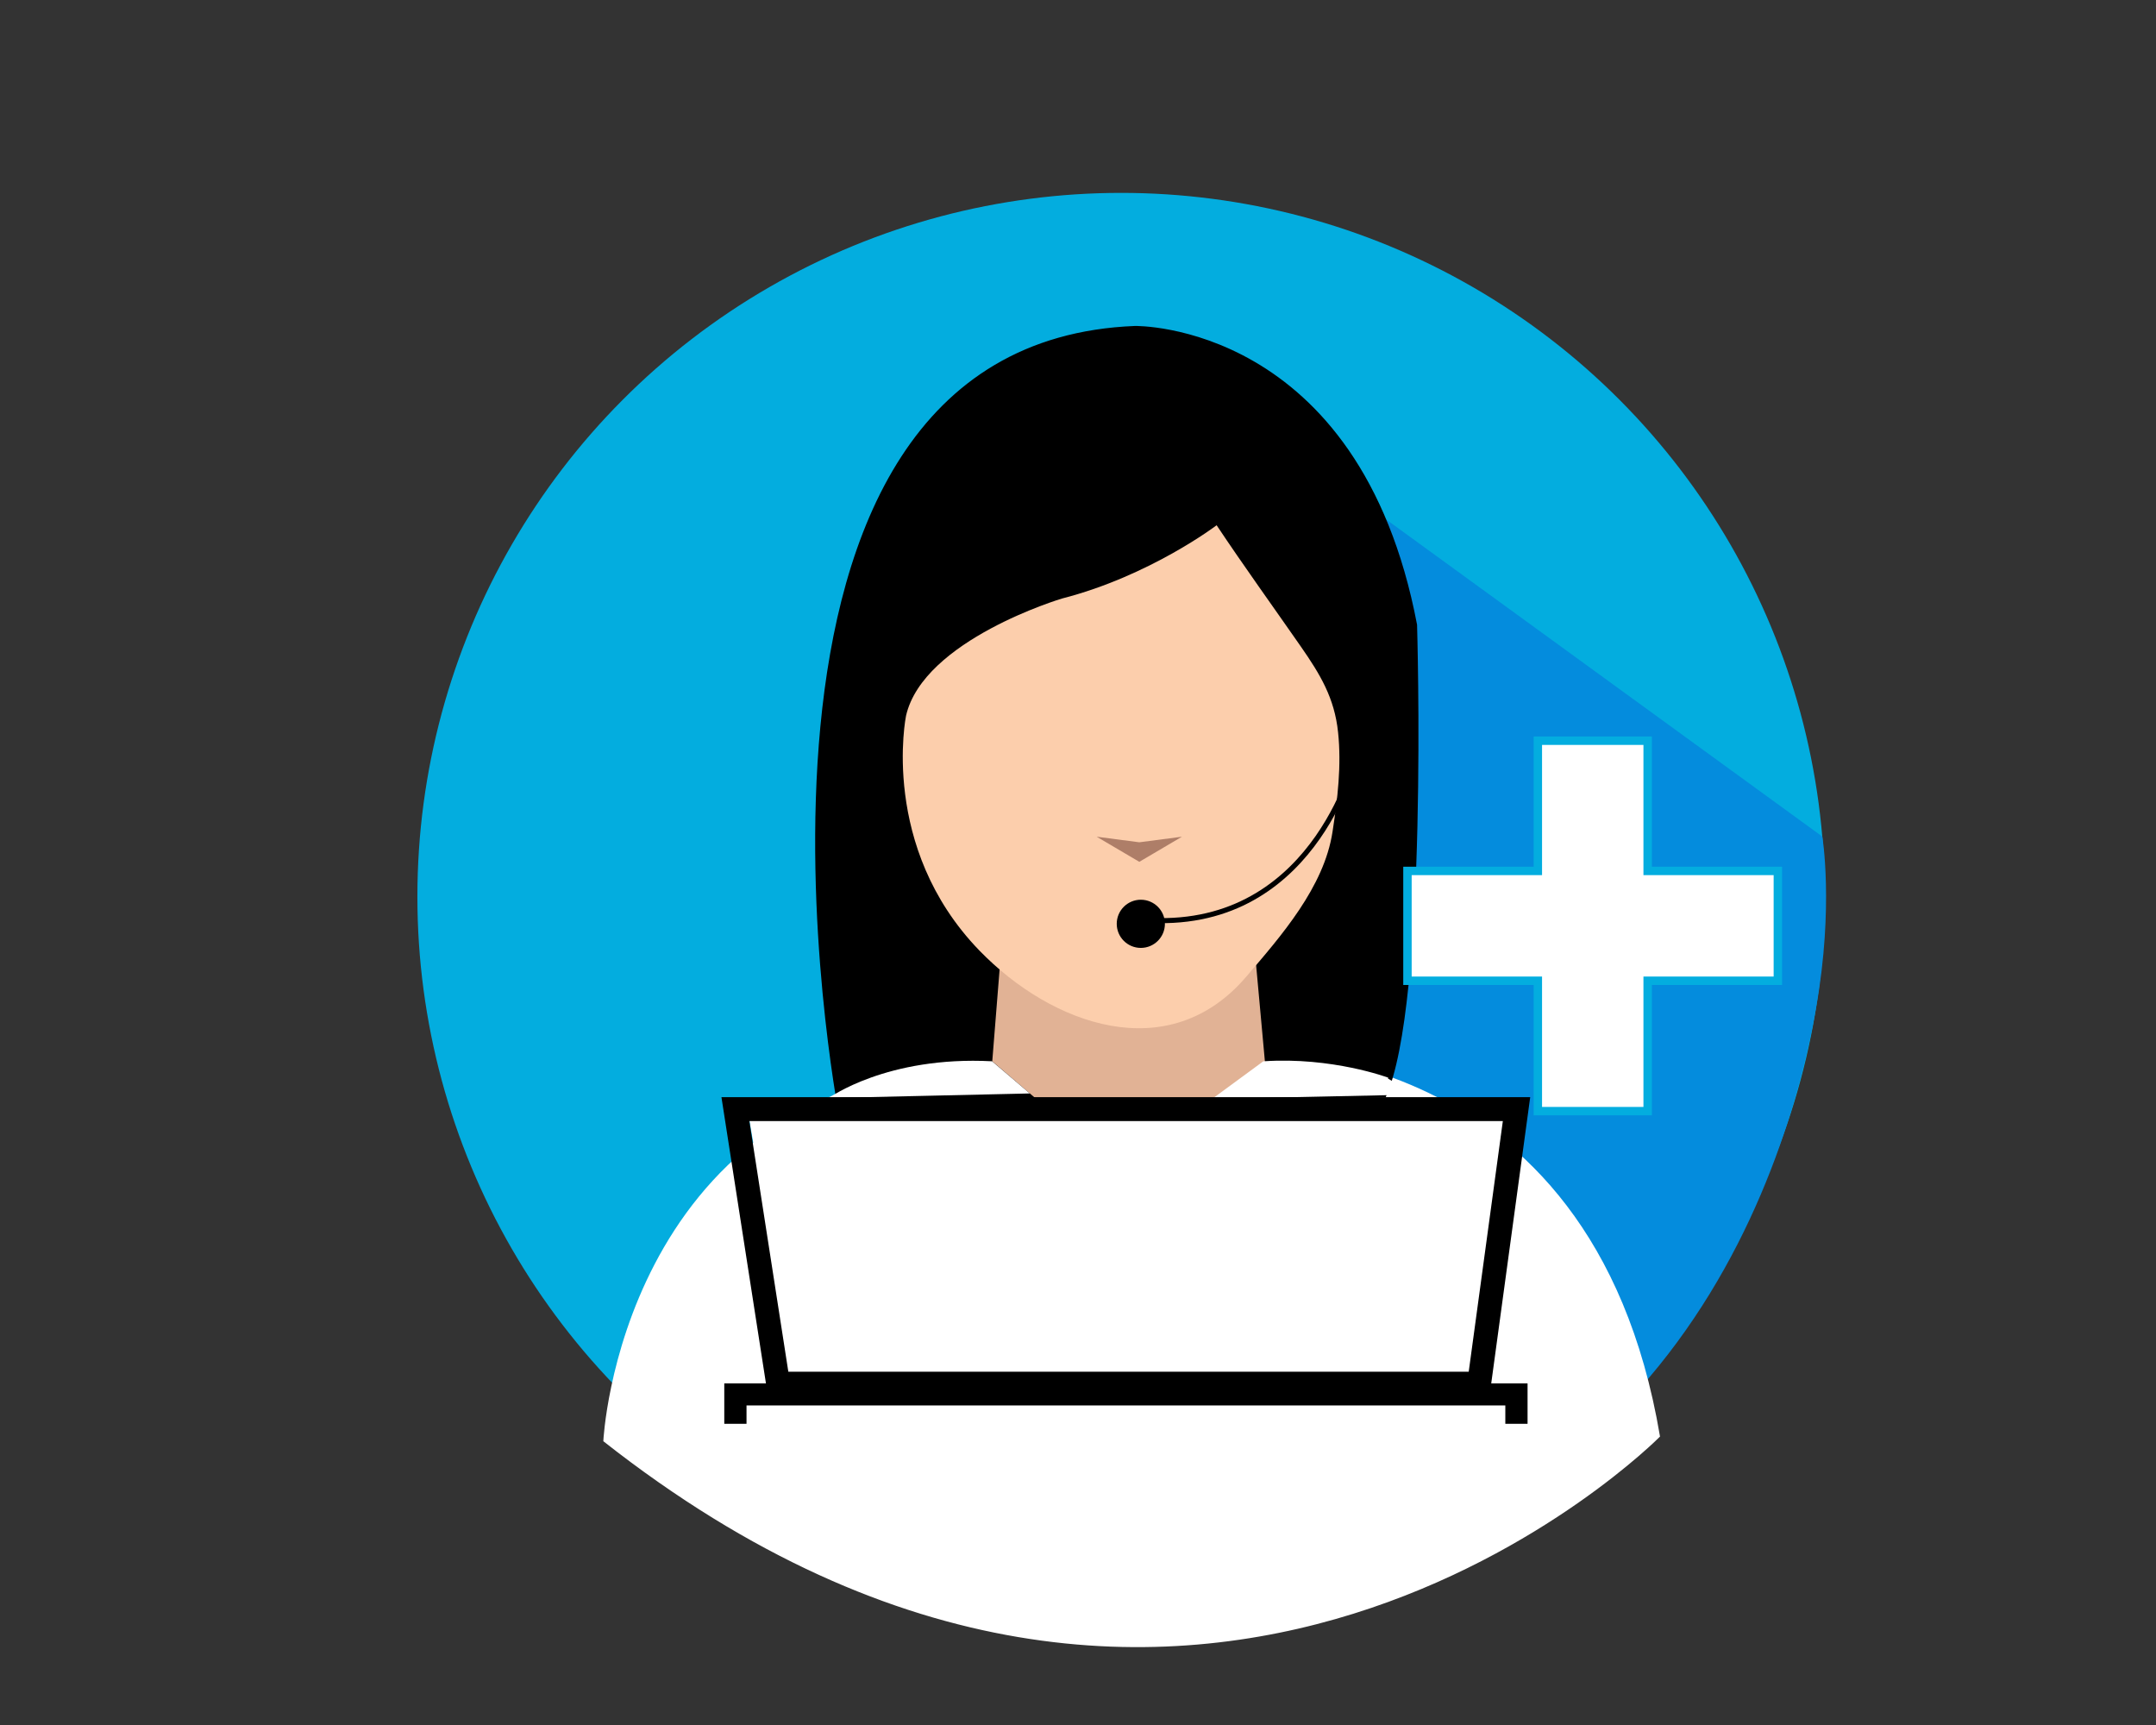 <?xml version="1.0" encoding="utf-8"?>
<!-- Generator: Adobe Illustrator 23.0.2, SVG Export Plug-In . SVG Version: 6.00 Build 0)  -->
<svg version="1.1" id="Capa_1" xmlns="http://www.w3.org/2000/svg" xmlns:xlink="http://www.w3.org/1999/xlink" x="0px" y="0px"
	 viewBox="0 0 1280 1024" style="enable-background:new 0 0 1280 1024;" xml:space="preserve">
<rect x="0" y="0" width="1280" height="1024" fill="#333333" stroke="none"/>
<style type="text/css">
	.st0{fill:#03ADDF;}
	.st1{fill:#048CDD;}
	.st2{fill:#FFFFFF;stroke:#FFFFFF;stroke-miterlimit:10;}
	.st3{fill:none;stroke:#000000;stroke-miterlimit:10;}
	.st4{stroke:#000000;stroke-miterlimit:10;}
	.st5{fill:#E1B295;}
	.st6{fill:#FCCEAC;}
	.st7{fill:#FFFFFF;}
	.st8{fill:none;stroke:#000000;stroke-width:3;stroke-miterlimit:10;}
	.st9{fill:#AE7E68;}
	.st10{fill:#FFFFFF;stroke:#03ADDF;stroke-width:5;stroke-miterlimit:10;}
</style>
<g>
	<g>
		<circle class="st0" cx="665.6" cy="532.3" r="417.8"/>
	</g>
	<path class="st1" d="M665.6,950.1V194l416.3,302.6c0,0,6.9,41.4-3.6,101.1C1054.7,731.6,960.2,950.1,665.6,950.1z"/>
	<path class="st2" d="M358.7,855.3c0,0,9.9-204.8,214.1-223.8s167.8-6.3,167.8-6.3S944.6,613.1,985,852.6
		C985,852.6,709.6,1131.3,358.7,855.3z"/>
	<path class="st3" d="M794.7,464.6c0,0-23.3,94.9-118.3,97.2"/>
	<path class="st4" d="M498.4,660.8c0,0-87.4-456.4,175.4-466.8c0,0,132.9-2.6,167,176.9c0,0,6.8,225.4-18.7,280.5"/>
	<path class="st5" d="M593.7,572.4l-4.6,57.6l74.1,63.4l87.8-62.9l-5.3-58.1C745.6,572.4,683.9,655.6,593.7,572.4z"/>
	<path class="st6" d="M722.3,311.8c0,0-39.6,30.1-91.8,43.5c0,0-82.3,24.5-92.6,69.6c0,0-15.9,77.9,43.5,139.3
		c43.1,44.5,112.4,69.4,158.4,15.7c20.8-24.3,46.3-53.3,51.3-86.1c3-19.5,5.4-39.4,3.3-59.1c-2.1-20.4-10.7-34.5-22.1-50.9
		C755.6,359.8,738.5,336.1,722.3,311.8z"/>
	<polygon class="st7" points="869.7,811.9 470,811.9 444.9,665 892.8,665 	"/>
	<path class="st2" d="M838.6,649.3l-117.4,2.5l29-21.3c40.7-2.7,73.8,9.7,73.8,9.7"/>
	<path class="st7" d="M492.1,651.8c0,0,34.3-25.1,96.9-21.8l22.4,19.1L492.1,651.8z"/>
	<path class="st7" d="M958.5,683.7"/>
	<path class="st4" d="M883.9,828H456.3l-27.4-176.2h479L883.9,828z M467.6,814.8h404.8L892.8,665H444.3L467.6,814.8z"/>
	<polygon points="906.9,845.2 893.7,845.2 893.7,834.3 443.2,834.3 443.2,845.2 430,845.2 430,821.2 906.9,821.2 	"/>
	<g>
		<path class="st8" d="M805.5,446.8c0,0-22.6,100.9-117.5,99.7"/>
		<circle cx="677.3" cy="548.4" r="14.3"/>
	</g>
	<polygon class="st9" points="676.4,511.6 701.7,496.7 676.4,500 651.1,496.7 	"/>
</g>
<polygon class="st10" points="1055.5,517 1055.5,582.2 978.2,582.2 978.2,659.6 913,659.6 913,582.2 835.6,582.2 835.6,517 913,517 
	913,439.7 978.2,439.7 978.2,517 "/>
</svg>

